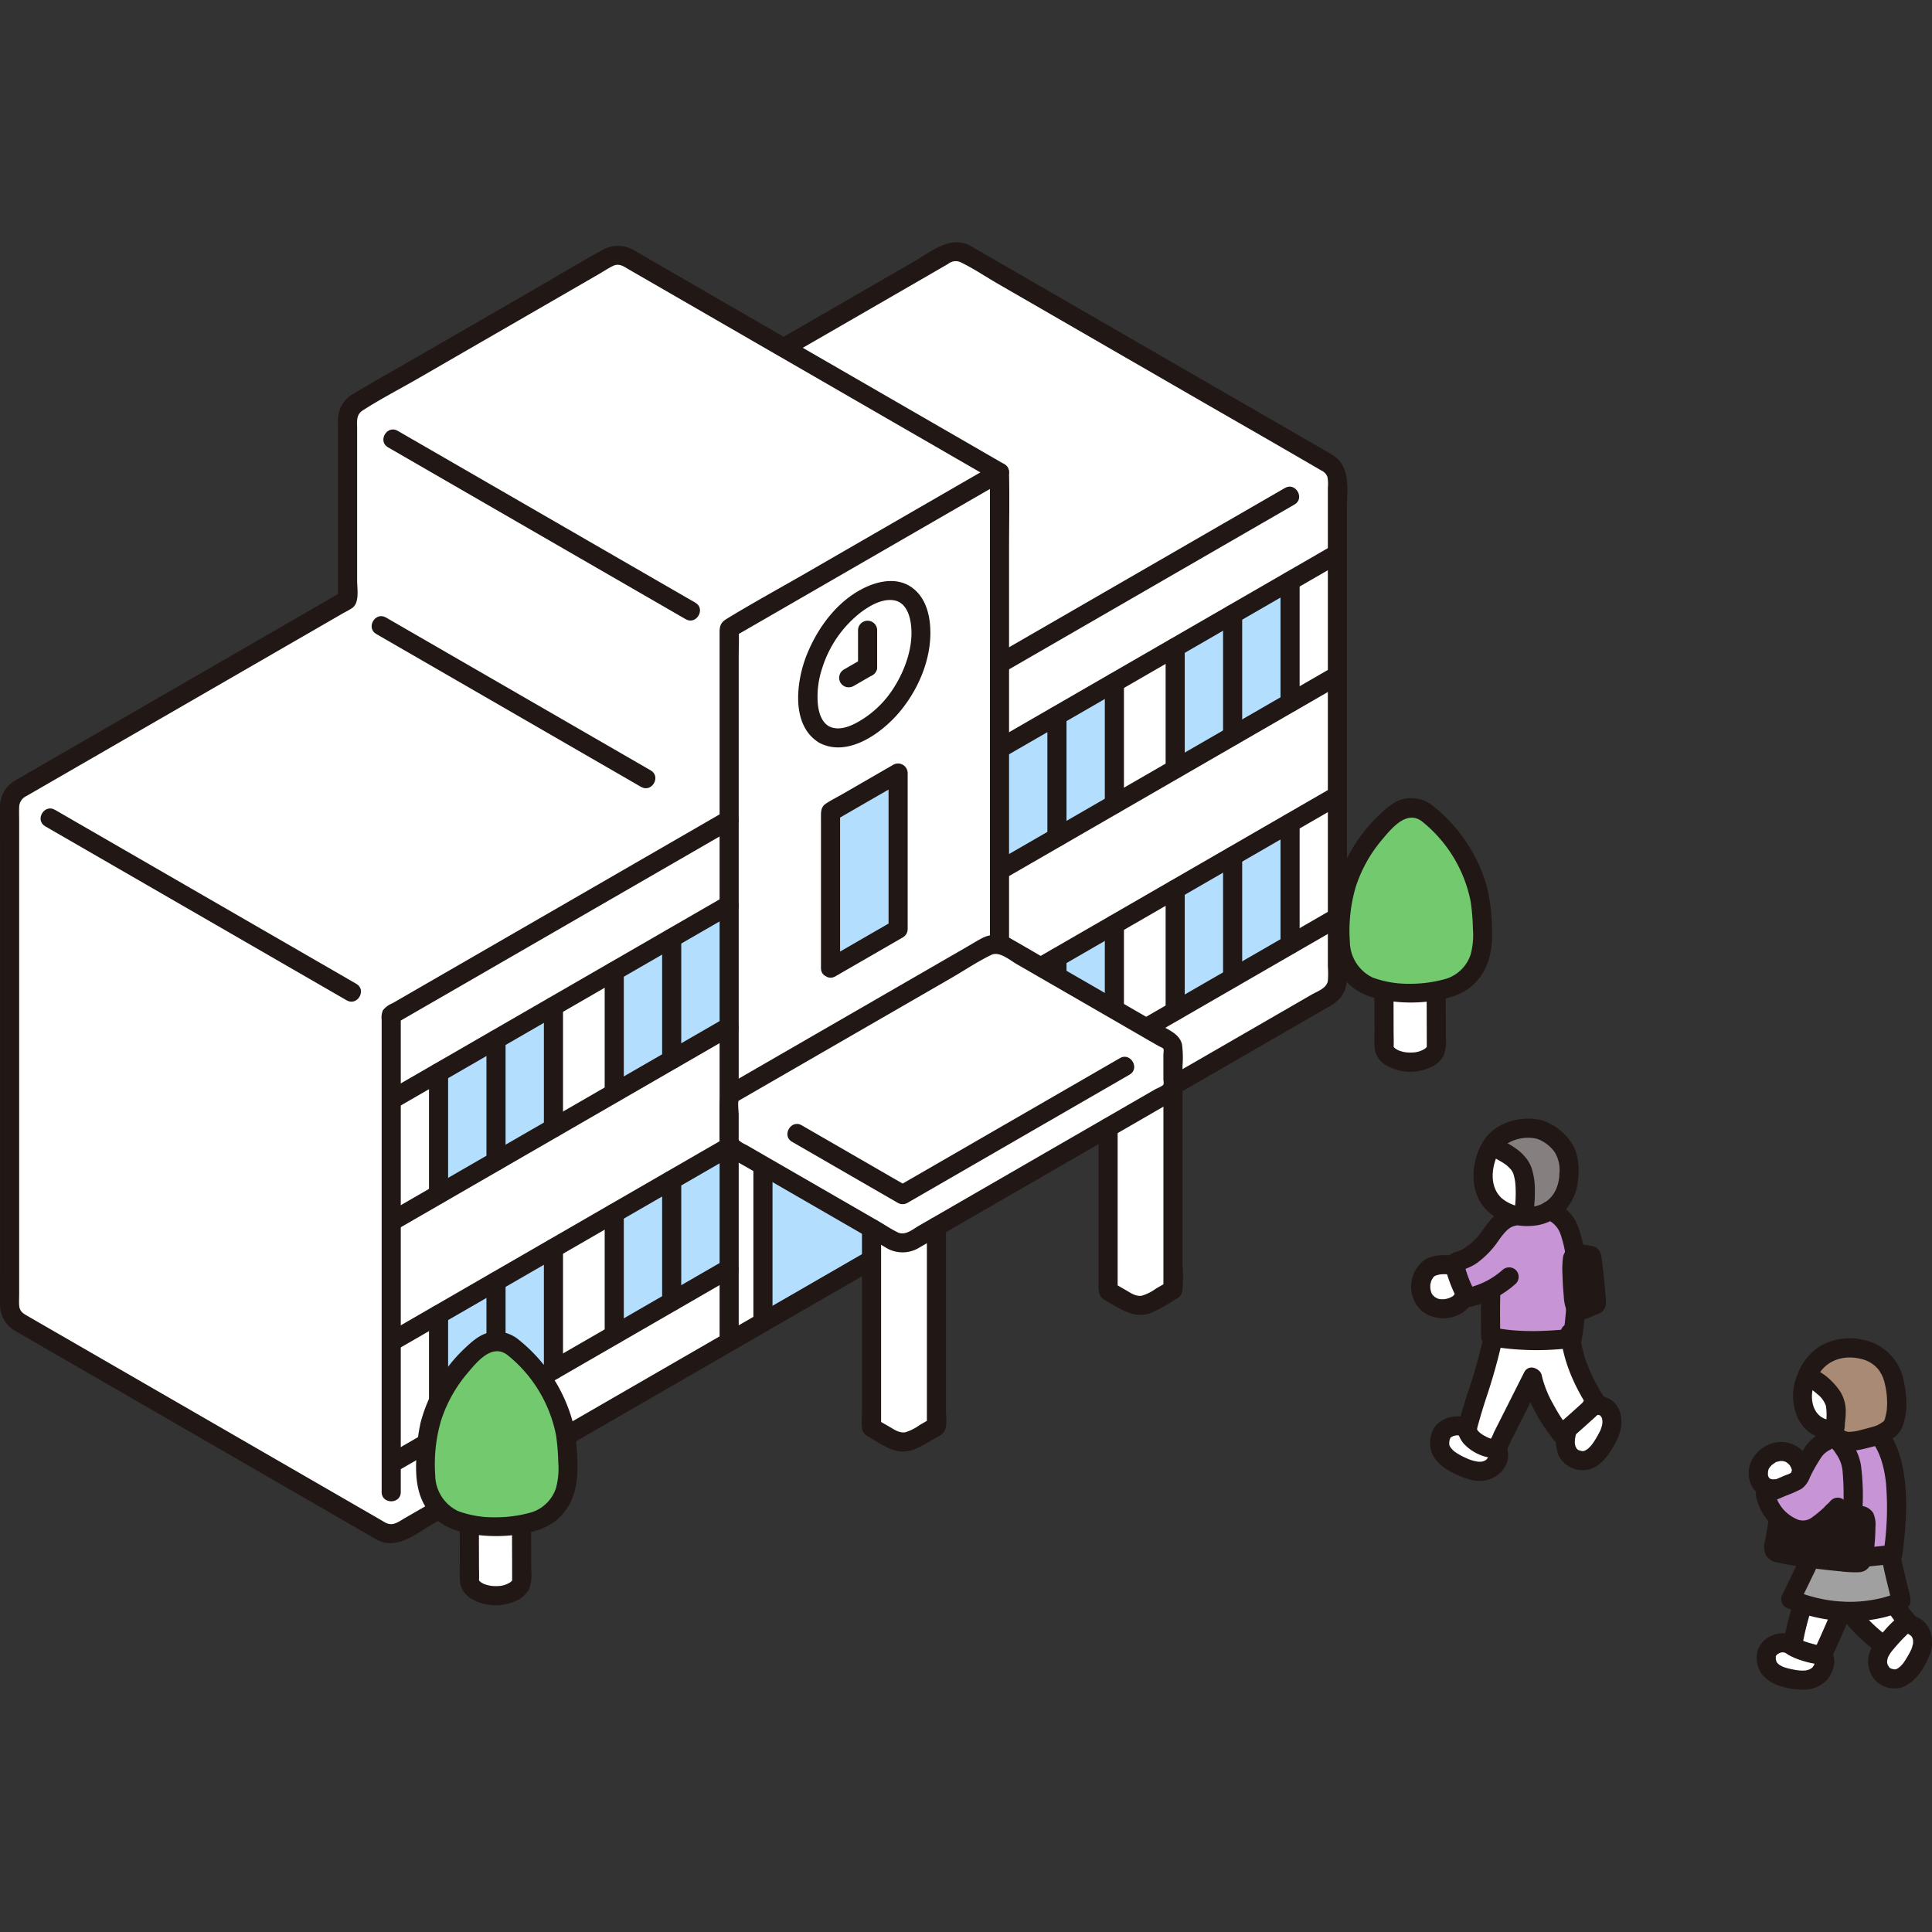 <!DOCTYPE svg PUBLIC "-//W3C//DTD SVG 1.1//EN" "http://www.w3.org/Graphics/SVG/1.1/DTD/svg11.dtd">
<!-- Uploaded to: SVG Repo, www.svgrepo.com, Transformed by: SVG Repo Mixer Tools -->
<svg width="800px" height="800px" viewBox="0 -50.7 404.273 404.273" xmlns="http://www.w3.org/2000/svg" fill="#000000">
<rect x="0" y="-50.7" width="404.273" height="404.273" fill="#333333" stroke="none"/>
<g id="SVGRepo_bgCarrier" stroke-width="0"/>
<g id="SVGRepo_tracerCarrier" stroke-linecap="round" stroke-linejoin="round"/>
<g id="SVGRepo_iconCarrier">
<defs>
<style>.a{fill:#ffffff;}.b{fill:#b4defe;}.c{fill:#211715;}.d{fill:#73ca6e;}.e{fill:#85807f;}.f{fill:#C794D6;}.g{fill:#a0a0a0;}.h{fill:#a98a75;}</style>
</defs>
<path class="a" d="M391.349,291.3a39.98,39.98,0,0,1-3.6-3.669s-.283-.493-.656-1.14a30.633,30.633,0,0,0,8.458-1.221c.09-.027.459-.161.874-.33l.484.709a21.1,21.1,0,0,0,2.267,2.979l-1.186.946a37.571,37.571,0,0,0-3.72,4.048l-.186-.151A14.076,14.076,0,0,1,391.349,291.3Z"/>
<path class="a" d="M375.127,293.8l-.032-.02.157-.882a60.7,60.7,0,0,1,2-7.822s.022-.058.054-.139a31.07,31.07,0,0,0,8.133,1.516l-.013.039c-.786,1.708-4.291,9.9-4.208,9.15A16.634,16.634,0,0,1,375.127,293.8Z"/>
<path class="a" d="M77.949,268.659,4.012,225.972a4,4,0,0,1-2-3.464V117.9a4,4,0,0,1,2-3.464L72.726,74.765V37.017a4,4,0,0,1,2-3.464L127.3,3.2a4,4,0,0,1,4,0s15.514,8.957,32.694,18.872C176.9,14.624,189.828,7.157,198,2.437a4,4,0,0,1,4,0l75.852,43.792a4.013,4.013,0,0,1,2,3.472c0,36.558,0,67.631,0,104.588a4.013,4.013,0,0,1-2,3.472l-193.99,112a4,4,0,0,1-4,0Z"/>
<path class="b" d="M91.769,199.228s0-10.156,0-21.4c0-1.349,0-2.714,0-4.08l24.045-13.882V185.35Z"/>
<path class="b" d="M128.531,178s0-10.155,0-21.4c0-1.349,0-2.714,0-4.079l24.046-13.883v25.482C146.683,167.526,137.777,172.667,128.531,178Z"/>
<path class="b" d="M91.769,249.851s0-10.156,0-21.4c0-1.35,0-2.715,0-4.08l24.045-13.882v25.482Z"/>
<path class="b" d="M173.789,151.876V119.217l14.143-8.165c0,3.125,0,31.821,0,32.66Z"/>
<path class="b" d="M128.531,228.626s0-10.156,0-21.4c0-1.349,0-2.714,0-4.08l24.046-13.882v25.482C146.683,218.149,137.777,223.29,128.531,228.626Z"/>
<path class="b" d="M209.145,131.463V105.981L233.19,92.1c0,1.365,0,2.731,0,4.081,0,11.245,0,21.4,0,21.4C223.941,122.92,215.035,128.063,209.145,131.463Z"/>
<path class="b" d="M245.907,110.239V84.756l24.045-13.882c0,1.365,0,2.731,0,4.081,0,11.245,0,21.4,0,21.4Z"/>
<path class="b" d="M209.145,182.086V156.6l24.045-13.883c0,1.366,0,2.732,0,4.081,0,11.246,0,21.4,0,21.4C223.941,173.543,215.035,178.686,209.145,182.086Z"/>
<path class="b" d="M245.907,160.862V135.379L269.952,121.5c0,1.365,0,2.731,0,4.081,0,11.245,0,21.4,0,21.4Z"/>
<path class="c" d="M154.576,230.089V86.605c0-1.785.1-3.6,0-5.388-.008-.135,0-.273,0-.408l-.99,1.727,46.246-26.7,10.322-5.959-3.009-1.727v149.28c0,2.574,4,2.578,4,0v-133c0-5.285.112-10.585,0-15.869,0-.138,0-.276,0-.414a2.019,2.019,0,0,0-3.01-1.727l-24.58,14.191-14.536,8.392c-5.667,3.273-11.44,6.412-17.021,9.828-1.533.938-1.422,1.971-1.422,3.444V230.089c0,2.573,4,2.578,4,0Z"/>
<path class="b" d="M159.647,226.009V184.185l42.427-24.5v41.824Z"/>
<path class="c" d="M151.567,119.139l-32.385,18.7L88.2,155.723l-4.1,2.369-1.948,1.124a5.04,5.04,0,0,0-2.016,1.467,3.988,3.988,0,0,0-.273,2.038v98.794c0,2.574,4,2.578,4,0V161.693l-.991,1.727,65.94-38.071,4.775-2.756c2.228-1.287.216-4.745-2.019-3.454Z"/>
<path class="c" d="M151.563,136.916l-25.448,14.693L92.732,170.882l-11.689,6.749c-2.228,1.286-.216,4.744,2.019,3.454l25.448-14.693,33.383-19.273,11.689-6.749c2.229-1.287.217-4.745-2.019-3.454Z"/>
<path class="c" d="M93.769,199.228V173.75c0-2.573-4-2.578-4,0v25.478c0,2.574,4,2.578,4,0Z"/>
<path class="c" d="M210.154,46.422l-8.848-5.109L180.4,29.245l-24.083-13.9L137.548,4.5l-4.6-2.655a6.607,6.607,0,0,0-6.837-.272c-4.793,2.658-9.5,5.485-14.245,8.225L88.027,23.563c-4.715,2.723-9.481,5.372-14.152,8.171a6.268,6.268,0,0,0-3.149,5.283c-.021.539,0,1.083,0,1.622V74.765l.991-1.727L56.1,82.053l-30.65,17.7L4.06,112.1a16.685,16.685,0,0,0-1.585.977,6.276,6.276,0,0,0-2.463,5.209c-.019,2.049,0,4.1,0,6.149v92.1c0,1.912-.027,3.826,0,5.738a6.29,6.29,0,0,0,3,5.427c.405.255.831.48,1.245.719l20.657,11.927,31.035,17.918L77.317,270.6c.494.285.983.589,1.486.858,4.257,2.278,8.242-1.226,11.83-3.3l31.932-18.436L186.188,213,249.571,176.4l16.086-9.287,7.922-4.574,3.842-2.218a10.013,10.013,0,0,0,3.149-2.346c1.683-2.163,1.282-4.971,1.282-7.545V123.863q0-34.087,0-68.176c0-4,.89-8.751-3.04-11.212-.5-.31-1.017-.587-1.524-.879l-8.231-4.753L240.333,22.261,211.988,5.9l-7.795-4.5c-.393-.227-.78-.47-1.181-.682-4.2-2.221-8.215,1.264-11.751,3.305q-14.139,8.166-28.282,16.328c-2.229,1.286-.217,4.744,2.019,3.454q10.57-6.1,21.139-12.2l8.591-4.96L198.4,4.519a2.462,2.462,0,0,1,2.608-.344c2.675,1.278,5.216,3.011,7.781,4.492L248.1,31.361c9.474,5.47,18.974,10.9,28.425,16.411a2.366,2.366,0,0,1,1.238,1.326,7.8,7.8,0,0,1,.093,2.246v9.173q0,12,0,23.995V151.53a20.228,20.228,0,0,1,0,3c-.246,1.588-2.2,2.2-3.407,2.9l-5.763,3.327-10.563,6.1L214.66,191.937l-86.671,50.04L84.773,266.928c-1.358.784-2.533,1.8-4.07,1.011-.37-.189-.724-.417-1.083-.625l-4.66-2.69L37.074,242.75,5.956,224.784c-.983-.568-1.854-.989-1.944-2.324-.054-.808,0-1.639,0-2.448V121.3c0-1.046-.044-2.1,0-3.148a2.6,2.6,0,0,1,1.533-2.287l11.174-6.451L57.4,85.925l14.138-8.163c.72-.416,1.524-.783,2.2-1.27,1.536-1.107.991-4.032.991-5.689V38.955c0-1.45-.247-2.853,1.153-3.758,3.778-2.444,7.845-4.53,11.74-6.779l20.833-12.027L125.375,6.62c.963-.556,1.918-1.21,2.923-1.688,1.3-.619,2.266.158,3.341.778l31.586,18.236L201.544,46.07l6.591,3.806c2.234,1.289,4.25-2.166,2.019-3.454Z"/>
<path class="c" d="M81.189,42.9,102.332,55.11l33.443,19.308,7.713,4.453c2.233,1.29,4.25-2.166,2.019-3.454L124.364,63.21,90.921,43.9l-7.713-4.453c-2.234-1.289-4.25,2.166-2.019,3.454Z"/>
<path class="c" d="M78.727,81.962,97.412,92.75l29.9,17.265,6.838,3.948c2.234,1.29,4.25-2.166,2.019-3.454L117.489,99.721l-29.9-17.265-6.838-3.948c-2.233-1.29-4.25,2.165-2.019,3.454Z"/>
<path class="c" d="M74.565,155.17,53.226,142.85,19.243,123.23l-7.763-4.482c-2.234-1.29-4.25,2.166-2.019,3.454L30.8,134.521l33.984,19.621,7.763,4.482c2.234,1.289,4.25-2.166,2.019-3.454Z"/>
<path class="c" d="M268.863,51.418,219.18,80.1l-11.045,6.376c-2.228,1.287-.216,4.745,2.019,3.454l47.8-27.6,12.93-7.465c2.229-1.287.217-4.745-2.018-3.454Z"/>
<path class="c" d="M105.789,192.288V166.81c0-2.574-4-2.578-4,0v25.478c0,2.574,4,2.578,4,0Z"/>
<path class="c" d="M151.563,162.4,124.2,178.2,92.963,196.232l-12.11,6.992c-2.229,1.287-.217,4.744,2.018,3.454l25.108-14.5,31.867-18.4,13.736-7.931c2.229-1.287.217-4.745-2.019-3.454Z"/>
<path class="c" d="M117.81,185.348V159.87c0-2.574-4-2.578-4,0v25.478c0,2.573,4,2.578,4,0Z"/>
<path class="c" d="M82.875,231.816l57.326-33.1,13.385-7.728c2.228-1.287.216-4.745-2.019-3.454l-56.72,32.747-13.991,8.078c-2.229,1.286-.217,4.744,2.019,3.454Z"/>
<path class="c" d="M130.531,178V152.526c0-2.574-4-2.578-4,0V178c0,2.574,4,2.578,4,0Z"/>
<path class="c" d="M173.4,101.242c-1.671-1.023-2.171-3.22-2.3-5.051a18.77,18.77,0,0,1,.928-7.019A23.782,23.782,0,0,1,180.1,77.459c1.887-1.414,4.467-2.938,6.927-2.548,2.084.33,3.052,2.25,3.438,4.136.989,4.832-.94,10.325-3.543,14.337a21.156,21.156,0,0,1-5.8,6c-2.063,1.395-5.22,3.2-7.718,1.86-2.267-1.22-4.289,2.232-2.019,3.454,6.083,3.275,13.394-2.16,17.122-6.748,4.056-4.99,6.764-11.78,6.066-18.3-.319-2.975-1.45-5.92-4.051-7.612-2.806-1.827-6.331-1.242-9.207.057-5.873,2.653-10.124,8.323-12.475,14.168-2.219,5.517-3.449,14.761,2.545,18.432C173.581,106.044,175.593,102.586,173.4,101.242Z"/>
<path class="c" d="M93.769,249.854V224.376c0-2.573-4-2.578-4,0v25.478c0,2.574,4,2.578,4,0Z"/>
<path class="c" d="M142.552,171.063V145.585c0-2.573-4-2.578-4,0v25.478c0,2.574,4,2.578,4,0Z"/>
<path class="c" d="M183.545,88.848V81.189a2,2,0,0,0-4,0v7.659a2,2,0,0,0,4,0Z"/>
<path class="c" d="M178.605,92.856l3.949-2.281a2,2,0,0,0,.718-2.736,2.017,2.017,0,0,0-1.195-.919,2.1,2.1,0,0,0-1.541.2l-3.95,2.281a2,2,0,0,0-.718,2.736,2.021,2.021,0,0,0,1.2.919,2.1,2.1,0,0,0,1.541-.2Z"/>
<path class="c" d="M105.789,242.911V217.433c0-2.574-4-2.578-4,0v25.478c0,2.573,4,2.578,4,0Z"/>
<path class="c" d="M151.563,213.022,96.445,244.844l-15.592,9c-2.229,1.286-.217,4.744,2.018,3.453l58.087-33.536,12.624-7.288c2.229-1.287.217-4.745-2.019-3.454Z"/>
<path class="c" d="M117.81,235.97V210.493c0-2.574-4-2.578-4,0V235.97c0,2.574,4,2.578,4,0Z"/>
<path class="c" d="M175.789,151.876V119.217l-.99,1.727,14.142-8.165-3.009-1.727q0,14.32,0,28.641,0,2.01,0,4.019l.99-1.727-14.141,8.164c-2.229,1.286-.217,4.744,2.019,3.453q7.071-4.08,14.141-8.163a2.013,2.013,0,0,0,.991-1.727q0-13.733,0-27.466,0-2.6,0-5.194a2.019,2.019,0,0,0-3.01-1.727l-10.7,6.178c-1.137.656-2.358,1.248-3.441,1.987-1.053.717-.991,1.757-.991,2.878v31.508C171.789,154.449,175.789,154.454,175.789,151.876Z"/>
<path class="c" d="M130.531,228.626V203.148c0-2.573-4-2.578-4,0v25.478c0,2.574,4,2.578,4,0Z"/>
<path class="c" d="M142.552,221.686V196.208c0-2.574-4-2.578-4,0v25.478c0,2.574,4,2.578,4,0Z"/>
<path class="c" d="M161.647,226.006V184.185c0-2.574-4-2.578-4,0v41.821c0,2.574,4,2.578,4,0Z"/>
<path class="c" d="M210.154,107.708,235.6,93.016l33.383-19.274,11.689-6.748c2.229-1.287.217-4.745-2.019-3.454L253.207,78.232,219.824,97.506l-11.689,6.748c-2.228,1.287-.216,4.745,2.019,3.454Z"/>
<path class="c" d="M223.166,124.521V99.043c0-2.574-4-2.578-4,0v25.478c0,2.573,4,2.578,4,0Z"/>
<path class="c" d="M210.154,133.191l27.366-15.8,31.234-18.033,12.111-6.992c2.228-1.287.217-4.744-2.019-3.454l-25.108,14.5-31.866,18.4-13.737,7.931c-2.228,1.287-.216,4.745,2.019,3.454Z"/>
<path class="c" d="M235.186,117.58V92.1c0-2.574-4-2.578-4,0V117.58c0,2.574,4,2.579,4,0Z"/>
<path class="c" d="M204.074,201.511V159.69c0-2.573-4-2.578-4,0v41.821c0,2.574,4,2.578,4,0Z"/>
<path class="c" d="M247.907,110.236V84.759c0-2.574-4-2.578-4,0v25.477c0,2.574,4,2.578,4,0Z"/>
<path class="c" d="M210.154,158.331l56.72-32.747,13.991-8.078c2.228-1.287.217-4.745-2.019-3.454l-57.326,33.1-13.385,7.728c-2.228,1.287-.216,4.745,2.019,3.454Z"/>
<path class="c" d="M259.928,103.3V77.818c0-2.573-4-2.578-4,0V103.3c0,2.574,4,2.578,4,0Z"/>
<path class="c" d="M223.166,175.143V149.666c0-2.574-4-2.578-4,0v25.477c0,2.574,4,2.579,4,0Z"/>
<path class="c" d="M271.949,96.356V70.878c0-2.574-4-2.578-4,0V96.356c0,2.574,4,2.578,4,0Z"/>
<path class="c" d="M210.154,183.814l55.118-31.823,15.593-9c2.228-1.287.217-4.745-2.019-3.454l-58.087,33.537-12.624,7.288c-2.228,1.287-.216,4.744,2.019,3.454Z"/>
<path class="c" d="M235.186,168.2V142.726c0-2.574-4-2.578-4,0V168.2c0,2.574,4,2.578,4,0Z"/>
<path class="c" d="M247.907,160.859V135.381c0-2.573-4-2.578-4,0v25.478c0,2.574,4,2.578,4,0Z"/>
<path class="c" d="M259.928,153.919V128.441c0-2.574-4-2.578-4,0v25.478c0,2.574,4,2.578,4,0Z"/>
<path class="c" d="M271.949,146.979V121.5c0-2.574-4-2.578-4,0v25.478c0,2.573,4,2.578,4,0Z"/>
<path class="a" d="M153.576,177.892l52.837-30.5a3.99,3.99,0,0,1,3.993,0l34.046,19.657a1.991,1.991,0,0,1,1,1.729v7.488a2,2,0,0,1-1,1.732l-53.576,30.933a3.983,3.983,0,0,1-3.991,0l-33.309-19.23a1.992,1.992,0,0,1-1-1.73v-8.334A2,2,0,0,1,153.576,177.892Z"/>
<path class="a" d="M182.369,206.314V248l4.088,2.363a5,5,0,0,0,5,0l4.487-2.593V205.99"/>
<path class="a" d="M231.867,185.253v34.17l4.088,2.364a5,5,0,0,0,5,0l4.488-2.594V177.412"/>
<path class="c" d="M180.369,206.314v38.9a18.131,18.131,0,0,0,.036,3.057c.206,1.168,1.161,1.581,2.078,2.111,1.911,1.1,3.809,2.484,6.078,2.638,2.464.168,4.443-1.232,6.468-2.4.629-.364,1.293-.7,1.9-1.1,1.539-1.02,1.022-3.484,1.022-5.087V205.99c0-2.574-4-2.578-4,0v41.781l.991-1.727-2.558,1.478a9.657,9.657,0,0,1-2.962,1.486c-1.25.193-2.252-.544-3.272-1.133l-2.769-1.6.99,1.727V206.314c0-2.574-4-2.578-4,0Z"/>
<path class="c" d="M229.867,185.253v32.472c0,1.514-.1,2.756,1.313,3.612.805.488,1.632.943,2.447,1.414,2.218,1.282,4.533,2.261,7.126,1.314a31.622,31.622,0,0,0,4.75-2.594c.87-.5,1.713-.9,1.908-2.012a32.078,32.078,0,0,0,.036-5.316V177.412c0-2.574-4-2.578-4,0v41.781l.99-1.727-2.558,1.479a9.654,9.654,0,0,1-2.962,1.485c-1.249.194-2.251-.543-3.271-1.133l-2.77-1.6.991,1.727v-34.17c0-2.574-4-2.578-4,0Z"/>
<path class="c" d="M154.586,179.619l26.31-15.19L198.963,154c2.793-1.612,5.554-3.475,8.458-4.883,1.7-.824,3.844,1.074,5.281,1.9l6.076,3.507,13.452,7.767,10.112,5.838c.272.158.972.417,1.1.638s0,.961,0,1.218v5.146c0,.236.128.915,0,1.124-.216.354-1.341.774-1.739,1l-2.589,1.494-9.789,5.652-18.046,10.419-13.928,8.042-5.028,2.9c-1.314.759-2.883,2.16-4.439,1.421-1.384-.657-2.7-1.558-4.027-2.325l-5.447-3.144-12.16-7.021-10.027-5.789a7.747,7.747,0,0,1-1.44-.831c-.27-.262-.212-.188-.212-.673v-4.944c0-.322-.244-2.667.01-2.845,2.091-1.467.095-4.937-2.019-3.454-1.847,1.3-1.991,2.976-1.991,5v5.446c0,1.975.218,3.695,2.087,4.863,1.181.738,2.42,1.4,3.626,2.093l24.243,14,4.618,2.666a6.67,6.67,0,0,0,7.261.113l10.488-6.055,36.089-20.836,5.171-2.986c1.607-.928,3.063-1.841,3.257-3.856.134-1.39.031-2.826.031-4.221a21.7,21.7,0,0,0-.1-4.5c-.451-2.059-2.435-2.892-4.081-3.842l-25.55-14.751c-1.959-1.131-3.909-2.283-5.88-3.4a6.373,6.373,0,0,0-6.488-.2c-1.065.574-2.1,1.213-3.147,1.817L185.93,156.9l-32.715,18.888-.648.374C150.338,177.452,152.35,180.91,154.586,179.619Z"/>
<path class="c" d="M234.343,170.716,191.658,195.36l-3.789,2.187h2.019l-19.374-11.185-2.76-1.594c-2.233-1.289-4.25,2.166-2.019,3.454l19.374,11.185,2.76,1.594a2.022,2.022,0,0,0,2.019,0l33.342-19.25,13.132-7.582c2.228-1.286.216-4.744-2.019-3.453Z"/>
<path class="a" d="M109.112,268.268a35.968,35.968,0,0,1-5.167.534,33.38,33.38,0,0,1-5.719-.6h-.013c0,3.783.024,8.774.024,11.8,0,1.743,2.471,3.2,5.489,3.2s5.441-1.46,5.441-3.2c0-3-.025-7.954-.025-11.728Z"/>
<path class="c" d="M107.142,268.268q0,3.818.017,7.635,0,1.668.007,3.338c0,.249-.014.506,0,.755.009.157-.091.287.019-.091-.052.18-.079.086,0,.045.15-.072.017-.03-.068.106-.116.186.064-.059.079-.077-.072.088-.158.161-.23.248-.307.372.144-.074-.082.088a4.911,4.911,0,0,1-2.653.87,8.906,8.906,0,0,1-.895,0,6.21,6.21,0,0,1-.7-.064,7.49,7.49,0,0,1-.8-.186c-.143-.041-.284-.089-.425-.137-.282-.1-.062-.014-.209-.088-.207-.106-.405-.224-.6-.346-.069-.041-.277-.242-.037-.023-.086-.078-.166-.164-.251-.241-.032-.029-.187-.245-.054-.054.144.208-.039-.075-.062-.131-.089-.223.051.13.051.129.018-.5-.051.457-.022-.053.059-1.048,0-2.117,0-3.166q-.012-4.315-.019-8.631c0-2.573-4-2.578-4,0,0,2.916.012,5.832.019,8.748a19.59,19.59,0,0,0,.1,3.876,5.022,5.022,0,0,0,2.424,3.1,10.169,10.169,0,0,0,8.96.474,5.788,5.788,0,0,0,2.973-2.53,8.281,8.281,0,0,0,.475-3.883c-.007-3.24-.022-6.48-.022-9.72,0-2.574-4-2.578-4,0Z"/>
<path class="d" d="M107.075,231.017a5.124,5.124,0,0,0-6.266,0,31.044,31.044,0,0,0-9.721,13,25.045,25.045,0,0,0-1.431,4.786,40.311,40.311,0,0,0-.489,4.733c-.177,2.793-.339,5.688.669,8.3a10.089,10.089,0,0,0,4.776,5.271c2.158,1.105,6.915,1.691,9.332,1.691,1.823,0,7.174-.586,9.331-1.691a10.085,10.085,0,0,0,4.776-5.271c1.008-2.61.846-5.5.669-8.3a39.888,39.888,0,0,0-.489-4.733,25.045,25.045,0,0,0-1.431-4.786A31.013,31.013,0,0,0,107.075,231.017Z"/>
<path class="c" d="M108.085,229.29a7.2,7.2,0,0,0-5.771-1.151c-2,.462-3.594,1.913-5.051,3.28A32.744,32.744,0,0,0,90.253,241a31.328,31.328,0,0,0-2.233,5.948,38.112,38.112,0,0,0-.879,7.039c-.261,4.339.024,8.591,2.938,12.05,2.382,2.827,5.745,3.868,9.276,4.372a31.508,31.508,0,0,0,9.163-.032c3.425-.492,6.63-1.4,9.041-4.052,3.022-3.326,3.458-7.585,3.216-11.9a38.112,38.112,0,0,0-1.021-7.922,33.236,33.236,0,0,0-11.264-16.9,2.066,2.066,0,0,0-2.829,0,2.013,2.013,0,0,0,0,2.828,28.542,28.542,0,0,1,10.683,17.144,44.987,44.987,0,0,1,.476,5.741,15.623,15.623,0,0,1-.481,5.368,7.908,7.908,0,0,1-5.783,5.247,27,27,0,0,1-6.993.866,21.412,21.412,0,0,1-7.716-1.305,8.425,8.425,0,0,1-4.777-7.512A32.529,32.529,0,0,1,92.248,246.7a28.969,28.969,0,0,1,5.5-9.983c1.964-2.315,5.062-6.286,8.317-3.969a2.016,2.016,0,0,0,2.736-.717A2.044,2.044,0,0,0,108.085,229.29Z"/>
<path class="a" d="M300.5,156.622a35.993,35.993,0,0,1-5.168.534,33.28,33.28,0,0,1-5.719-.6H289.6c0,3.782.024,8.774.024,11.8,0,1.743,2.471,3.2,5.489,3.2s5.441-1.46,5.441-3.2c0-3-.025-7.954-.025-11.728Z"/>
<path class="c" d="M298.532,156.622q0,3.817.017,7.635,0,1.669.008,3.338c0,.249-.015.506,0,.755.009.157-.091.287.019-.09-.052.18-.079.085,0,.045.15-.073.017-.03-.068.1-.116.186.064-.058.079-.077-.071.088-.158.161-.23.248-.306.372.144-.074-.082.089a4.917,4.917,0,0,1-2.652.869,8.928,8.928,0,0,1-.9.005,6.234,6.234,0,0,1-.7-.064,7.179,7.179,0,0,1-.8-.185c-.144-.042-.285-.09-.426-.138-.282-.1-.062-.014-.208-.088-.208-.106-.406-.224-.6-.345-.068-.042-.276-.243-.037-.023-.085-.079-.165-.164-.251-.242-.032-.029-.186-.245-.054-.054.144.208-.039-.075-.061-.13-.09-.224.051.129.051.128.017-.5-.052.457-.023-.053.059-1.048,0-2.117,0-3.166q-.011-4.316-.019-8.63c0-2.574-4-2.578-4,0q0,4.372.019,8.747a19.6,19.6,0,0,0,.1,3.877,5.034,5.034,0,0,0,2.424,3.1,10.172,10.172,0,0,0,8.96.473,5.794,5.794,0,0,0,2.974-2.53,8.292,8.292,0,0,0,.474-3.883c-.007-3.24-.021-6.48-.022-9.72,0-2.574-4-2.578-4,0Z"/>
<path class="d" d="M298.466,119.371a5.124,5.124,0,0,0-6.266,0,31.035,31.035,0,0,0-9.722,13,25.117,25.117,0,0,0-1.431,4.786,40.113,40.113,0,0,0-.488,4.734c-.177,2.792-.339,5.687.668,8.3A10.089,10.089,0,0,0,286,155.465c2.158,1.1,6.915,1.691,9.332,1.691,1.823,0,7.174-.586,9.332-1.691a10.083,10.083,0,0,0,4.775-5.271c1.008-2.61.846-5.5.669-8.3a39.9,39.9,0,0,0-.489-4.734,25.042,25.042,0,0,0-1.43-4.786A31.036,31.036,0,0,0,298.466,119.371Z"/>
<path class="c" d="M299.475,117.645a7.2,7.2,0,0,0-5.771-1.152c-2,.462-3.594,1.913-5.051,3.28a32.785,32.785,0,0,0-7.01,9.579,31.319,31.319,0,0,0-2.233,5.947,38.208,38.208,0,0,0-.879,7.039c-.26,4.339.024,8.591,2.938,12.05,2.382,2.828,5.745,3.868,9.276,4.372a31.473,31.473,0,0,0,9.163-.032c3.426-.492,6.63-1.4,9.041-4.052,3.023-3.326,3.459-7.584,3.216-11.895a38.12,38.12,0,0,0-1.021-7.922,33.227,33.227,0,0,0-11.264-16.9,2.067,2.067,0,0,0-2.829,0,2.014,2.014,0,0,0,0,2.829,28.537,28.537,0,0,1,10.683,17.143,44.806,44.806,0,0,1,.476,5.741,15.6,15.6,0,0,1-.481,5.369,7.909,7.909,0,0,1-5.783,5.247,27.042,27.042,0,0,1-6.992.865,21.434,21.434,0,0,1-7.717-1.3,8.428,8.428,0,0,1-4.777-7.513,32.53,32.53,0,0,1,1.179-11.284,28.96,28.96,0,0,1,5.5-9.983c1.964-2.315,5.062-6.286,8.317-3.969a2.017,2.017,0,0,0,2.737-.717A2.042,2.042,0,0,0,299.475,117.645Z"/>
<path class="a" d="M331.338,254.935a3.915,3.915,0,0,1-2.733-1c-1.588-1.714-1.086-4.011-.577-5.654q2.739-2.392,5.409-4.863a3.108,3.108,0,0,1,3.075.932,4.243,4.243,0,0,1,.706,3.425,10.487,10.487,0,0,1-1.4,3.305,9.227,9.227,0,0,1-2.763,3.253,4.391,4.391,0,0,1-1.076.5A2.517,2.517,0,0,1,331.338,254.935Z"/>
<path class="a" d="M301.285,251.861a4.13,4.13,0,0,1,.762-3.085,4.483,4.483,0,0,1,5.009-.652,1.761,1.761,0,0,0-.022.435,2.3,2.3,0,0,0,.418,1.039,7.522,7.522,0,0,0,4.678,2.767,1.267,1.267,0,0,0,.946-.1l.026-.019c.962,1.408.435,2.818-.654,3.875a4.3,4.3,0,0,1-3.4,1.026,10.568,10.568,0,0,1-3.474-1.122,9.387,9.387,0,0,1-3.535-2.5,4.413,4.413,0,0,1-.6-1.047A2.573,2.573,0,0,1,301.285,251.861Z"/>
<path class="a" d="M320.656,237.479l-7.171,14.232a1.4,1.4,0,0,1-.409.555,1.267,1.267,0,0,1-.946.1,7.522,7.522,0,0,1-4.678-2.767,2.3,2.3,0,0,1-.418-1.039,2.721,2.721,0,0,1,.127-.911c1.91-7.143,3.918-11.575,5.294-18.542,5.217,1.015,11.054.783,16.238.262a31.337,31.337,0,0,0,5.375,13.47q-3.611,3.364-7.352,6.586c-1.937-2.37-5.25-7.914-6.024-11.717"/>
<path class="a" d="M297.684,216.5a3.573,3.573,0,0,1,2.039-2.165,7.668,7.668,0,0,1,4.594-.131c.493,1.431,1.448,4.1,2.224,5.728-.266,2.039-2.417,3.078-4.3,3.218a4.48,4.48,0,0,1-4.162-1.852,5.264,5.264,0,0,1-.674-3.866A6.014,6.014,0,0,1,297.684,216.5Z"/>
<path class="a" d="M322.158,185.674a9.76,9.76,0,0,0-5.518.213,8.418,8.418,0,0,0-3.8,2.231,8.55,8.55,0,0,0-1.517,2.535,11.155,11.155,0,0,0-.436,7.9,8.114,8.114,0,0,0,5.87,4.956,10.151,10.151,0,0,0,6.631-.433,8.07,8.07,0,0,0,4.159-4.254,12.557,12.557,0,0,0,.65-6.167,6.639,6.639,0,0,0-2.116-4.429,9.748,9.748,0,0,0-3.131-2.277A7.06,7.06,0,0,0,322.158,185.674Z"/>
<path class="e" d="M322.158,185.674a9.76,9.76,0,0,0-5.518.213,8.418,8.418,0,0,0-3.8,2.231,6.786,6.786,0,0,0-.734.978c1.715.818,4.993,2.187,6.237,4.648,1.068,2.111.986,6.821.411,10.071a8.829,8.829,0,0,0,4.634-.735,8.07,8.07,0,0,0,4.159-4.254,12.557,12.557,0,0,0,.65-6.167,6.639,6.639,0,0,0-2.116-4.429,9.748,9.748,0,0,0-3.131-2.277A7.048,7.048,0,0,0,322.158,185.674Z"/>
<path class="f" d="M328.8,208.08c-.8-2.689-1.477-4-3.923-5.19l-8.331.965a6.8,6.8,0,0,0-3.306,2.18c-.713.8-1.965,2.72-2.893,3.743a10.5,10.5,0,0,1-5.481,3.514.8.8,0,0,0-.521,1.027,45.487,45.487,0,0,0,2.681,6.524,16.082,16.082,0,0,0,4.938-1.675c-.025.791-.038,1.253-.038,1.253-.047,1.6-.016,6.975,0,8.578a34.844,34.844,0,0,0,3.567.558,66.247,66.247,0,0,0,13.535-.223c.78-5.985,1.583-14.921-.074-20.724C328.905,208.428,328.853,208.251,328.8,208.08Z"/>
<path class="c" d="M310.494,228.765a110.7,110.7,0,0,1-3.246,11.606c-.625,1.948-1.233,3.9-1.778,5.874a6.158,6.158,0,0,0-.365,2.845,5.348,5.348,0,0,0,1.525,2.644,9.755,9.755,0,0,0,4.666,2.5,3.428,3.428,0,0,0,3.194-.552,8.524,8.524,0,0,0,1.541-2.586l6.352-12.606c1.155-2.293-2.294-4.32-3.454-2.018l-3.688,7.319-1.742,3.456-.922,1.83a7.757,7.757,0,0,1-.915,1.777l.882-.514c-.464.19-1.43-.335-1.876-.578a5.359,5.359,0,0,1-1.092-.744c-.131-.121-.248-.252-.366-.384-.045-.051-.268-.558-.209-.261.052.262.127-.329.148-.411.076-.289.157-.577.237-.865q.232-.829.476-1.657c.323-1.094.663-2.183,1.009-3.27a120.329,120.329,0,0,0,3.48-12.339c.514-2.513-3.341-3.588-3.857-1.064Z"/>
<path class="c" d="M326.552,228.212c.383,5.6,2.8,10.974,5.789,15.635l.313-2.424q-3.615,3.363-7.352,6.587h2.829A35.848,35.848,0,0,1,325,243.094a22.6,22.6,0,0,1-2.375-5.918c-.543-2.515-4.4-1.451-3.857,1.063.978,4.529,3.653,9.022,6.539,12.6a2.034,2.034,0,0,0,2.829,0q3.737-3.225,7.351-6.587a2.021,2.021,0,0,0,.313-2.424,35,35,0,0,1-4.042-8.075,27.368,27.368,0,0,1-1.2-5.541,2.047,2.047,0,0,0-2-2,2.017,2.017,0,0,0-2,2Z"/>
<path class="c" d="M333.711,222.386c-.737.22-2.532,1.25-3.3,1.06-1.044-.259-1.11-2.159-1.194-2.99a51.673,51.673,0,0,1-.239-6.711c.026-.884-.109-1.579.794-1.9a6.955,6.955,0,0,1,2.886.108.422.422,0,0,1,.449.446q.661,4.711.946,9.467a.4.4,0,0,1-.343.521Z"/>
<path class="c" d="M333.18,220.457c-.377.121-.742.29-1.1.447-.153.066-.3.132-.456.2-.477.214.235-.081-.151.066-.314.12-.628.218-.949.315-.365.111.44,0,.077-.016a1.133,1.133,0,0,1,.621.174l-.092-.054c.145.092.6.643.293.213-.206-.292.1.387.016.019-.032-.149-.08-.294-.111-.443-.042-.207.021-.569-.02-.047a14.277,14.277,0,0,0-.2-2.1c-.151-1.954-.157-3.9-.125-5.861a2.209,2.209,0,0,0,.015-.481c-.05.3-.058.38-.022.229s.008-.08-.1.209a1.055,1.055,0,0,1-.374.374q-.369.129-.064.031c.393-.089-.385-.038.085-.009.169.011.34,0,.51.011.093.006.827.108.328.027l.478.076q.143.024.285.045.321.069-.137-.063l-.717-.718c-.213-.4-.046.17-.032.279-.033-.245.025.186.034.255q.079.618.153,1.236.141,1.182.258,2.366t.211,2.37q.045.564.084,1.13.024.339.045.678l.015.226q0,.664.214-.405l.717-.718.208-.059a2,2,0,0,0,1.063,3.858,2.479,2.479,0,0,0,1.813-2.383c0-.734-.093-1.483-.15-2.214q-.166-2.146-.412-4.286-.122-1.069-.264-2.136c-.146-1.109-.166-2.264-1.221-2.933a3.785,3.785,0,0,0-1.581-.461,9.619,9.619,0,0,0-2.065-.172,3.3,3.3,0,0,0-3.278,2.5,19.736,19.736,0,0,0-.12,3.979c.026,1.435.122,2.864.258,4.292a9.532,9.532,0,0,0,.541,2.86,3.165,3.165,0,0,0,3.7,2.006,9.005,9.005,0,0,0,1.832-.659c.226-.1.452-.195.676-.3.418-.189-.325.112-.063.025.113-.037.222-.086.336-.122a2,2,0,0,0-1.063-3.858Z"/>
<path class="c" d="M323.24,204.33a5.124,5.124,0,0,1,3.3,3.224,24.943,24.943,0,0,1,1.288,6.573,78.586,78.586,0,0,1-.8,15.207l2-2c-5.486.557-11.134.852-16.571-.264L313.929,229c-.027-2.858-.074-5.721,0-8.578.066-2.575-3.934-2.573-4,0-.074,2.857-.027,5.72,0,8.578a2.026,2.026,0,0,0,1.468,1.928,58.277,58.277,0,0,0,17.634.407,2.084,2.084,0,0,0,2-2,71.483,71.483,0,0,0,.665-16.728,24.945,24.945,0,0,0-1.806-7.4,8.5,8.5,0,0,0-4.631-4.331,2.064,2.064,0,0,0-2.737.717,2.014,2.014,0,0,0,.718,2.736Z"/>
<path class="c" d="M322.689,183.745c-4.422-1.174-10.065.472-12.445,4.562-2.226,3.826-2.807,9.347-.1,13.085,2.668,3.683,7.448,5.037,11.818,4.245a10.447,10.447,0,0,0,5.425-2.976,10.733,10.733,0,0,0,2.793-6.249c.326-2.537.171-5.554-1.224-7.776a11.762,11.762,0,0,0-6.268-4.891c-2.465-.762-3.519,3.1-1.063,3.857a7.7,7.7,0,0,1,3.651,2.722,7.12,7.12,0,0,1,1.035,4.528c-.073,2.91-1.366,5.552-4.212,6.614a8.124,8.124,0,0,1-7.954-1.522c-2.294-2.214-2.114-5.737-1-8.512a5.716,5.716,0,0,1,3.21-3.335,8.3,8.3,0,0,1,5.267-.5C324.116,188.264,325.179,184.406,322.689,183.745Z"/>
<path class="c" d="M311.431,190.982a24.285,24.285,0,0,1,3.26,1.745c.135.091.268.185.4.279.111.082.105.077-.017-.017l.151.123a9.355,9.355,0,0,1,.772.731c.108.117.217.235.313.362-.166-.221.01.039.072.137.083.134.149.279.233.412.23.362-.1-.374.03.068a12.406,12.406,0,0,1,.4,1.714c-.059-.4.024.243.025.26.017.173.031.346.043.519.025.358.04.716.047,1.075.016.778,0,1.558-.051,2.335q-.035.551-.089,1.1c-.021.215-.046.428-.071.642a2.02,2.02,0,0,1-.042.293,2.067,2.067,0,0,0,1.4,2.461,2.014,2.014,0,0,0,2.46-1.4,32.2,32.2,0,0,0,.4-5.433,14.512,14.512,0,0,0-.716-4.776c-1.173-3.1-4.152-4.753-7-6.086a2.056,2.056,0,0,0-2.736.718,2.017,2.017,0,0,0,.717,2.736Z"/>
<path class="c" d="M316.017,201.927c-2.384.4-4.158,2.559-5.5,4.388a13.475,13.475,0,0,1-4.547,4.451c-.075.037-.667.29-.286.139-.221.088-.445.167-.67.243a4.573,4.573,0,0,0-1.756.822c-1.18,1.084-1,2.442-.512,3.8a32.266,32.266,0,0,0,2.559,6.085,2.074,2.074,0,0,0,2.258.92,20.667,20.667,0,0,0,9.636-4.88,2.016,2.016,0,0,0,0-2.829,2.043,2.043,0,0,0-2.828,0,16.492,16.492,0,0,1-7.871,3.851l2.259.92a24.255,24.255,0,0,1-2.007-4.717,6.632,6.632,0,0,0-.443-1.246q-.265-.854-.736,1.3l.337-.107c.168-.055.336-.112.5-.172a11.81,11.81,0,0,0,2.457-1.177,18.827,18.827,0,0,0,4.738-4.88c.84-1.147,1.978-2.8,3.477-3.048a2.015,2.015,0,0,0,1.4-2.46,2.046,2.046,0,0,0-2.46-1.4Z"/>
<path class="c" d="M304.458,220.053c.017-.043.223-.422.055-.144-.031.052-.057.106-.087.158-.04.068-.094.131-.129.2-.088.175.108-.165.131-.167-.049,0-.286.3-.332.345s-.093.078-.138.119c-.169.158.412-.271.064-.058-.123.076-.242.154-.368.224-.085.046-.352.119-.39.193.016-.032.463-.172.13-.061-.059.02-.118.042-.177.061q-.238.079-.481.138c-.141.035-.283.061-.425.089-.339.067.132-.027.168-.019a1.246,1.246,0,0,0-.24.022c-.166.013-.332.018-.5.017-.069,0-.138,0-.207,0s-.469-.056-.134,0c.318.052-.152-.034-.244-.056-.143-.035-.284-.077-.423-.125-.454-.161.259.157-.033-.017-.141-.084-.284-.164-.425-.249-.294-.177.1.052.105.094a1.4,1.4,0,0,0-.192-.161c-.111-.1-.216-.2-.318-.312-.044-.047-.086-.1-.13-.144-.161-.173.031-.1.064.1-.018-.109-.175-.268-.228-.369a1.44,1.44,0,0,0-.105-.215c.015.008.138.387.083.183-.042-.152-.1-.3-.142-.452s-.069-.327-.107-.49c-.064-.276.022.377.012.09,0-.126-.02-.252-.024-.378a5.348,5.348,0,0,1,.012-.537,1.044,1.044,0,0,1,.021-.231s-.079.391,0,.075c.046-.171.083-.343.135-.513.021-.069.046-.137.067-.206.133-.434-.134.254-.023.032.133-.264.284-.5.436-.757.128-.212-.288.281-.1.134a1.214,1.214,0,0,0,.113-.124c.064-.066.479-.424.195-.2s.092-.035.179-.092c.344-.223-.44.136,0,0a5.917,5.917,0,0,1,1.3-.313c-.067,0-.438.039-.062.018.1-.006.208-.016.312-.021.2-.009.41-.011.615,0,.1,0,.2.008.3.014.07,0,.489.068.171.008-.279-.053-.038-.006.016,0,.135.025.269.051.4.08a2,2,0,1,0,1.063-3.857,9.6,9.6,0,0,0-3.115-.2,7.585,7.585,0,0,0-3.15.9,6.967,6.967,0,0,0-.731,10.7,7.467,7.467,0,0,0,8.586.4,5.868,5.868,0,0,0,2.274-2.844,2.007,2.007,0,0,0-1.4-2.46,2.057,2.057,0,0,0-2.46,1.4Z"/>
<path class="c" d="M311.592,253.621c-.068-.172-.065-.148.007.07q.076.359.006.009c-.011.238,0,.237.029,0a2.7,2.7,0,0,1-.088.343c.105-.376-.137.234-.2.337.187-.292-.251.267-.309.332-.175.153-.181.163-.018.032q-.15.1-.309.189c-.21.1-.215.111-.018.026-.114.043-.229.081-.347.114a3.969,3.969,0,0,1-.538.117c.445-.061-.3-.012-.387-.015a8.193,8.193,0,0,1-2.635-.78,13.2,13.2,0,0,1-2.51-1.415c.292.225-.262-.248-.313-.3s-.5-.588-.309-.317c-.139-.193-.236-.4-.356-.607q-.108-.225.033.084a2.437,2.437,0,0,1-.069-.25c-.039-.217-.037-.179.009.113-.009-.1-.015-.2-.017-.3a6.269,6.269,0,0,1,.028-.628c-.043.529.04-.133.071-.248.048-.177.328-.628.057-.216.308-.468-.172.083.055-.118.416-.367-.315.16.143-.128.081-.05.712-.362.273-.187.207-.083.422-.125.633-.192.231-.042.214-.045-.049-.009.107-.012.214-.021.322-.025.213-.01.421.008.633.013-.527-.014.08.019.218.054.116.029.727.255.2.03a2.057,2.057,0,0,0,2.736-.718,2.021,2.021,0,0,0-.717-2.736,6.607,6.607,0,0,0-6.406.415,4.782,4.782,0,0,0-1.951,2.754,6.6,6.6,0,0,0-.075,3.254c.584,2.326,2.775,3.877,4.807,4.872,2.254,1.1,4.836,2.11,7.357,1.286a6.014,6.014,0,0,0,3.316-2.635,4.791,4.791,0,0,0,.149-4.636,2.008,2.008,0,0,0-2.737-.717,2.056,2.056,0,0,0-.717,2.736Z"/>
<path class="c" d="M333.618,245.418c.037-.009.445-.088.445-.089,0,.032-.391.02-.149.03.1,0,.206-.01.308-.01s.52.075.272.008c-.264-.072-.005.007.037.021.1.03.2.063.294.089-.314-.081-.107-.025.077.072-.052-.028-.327-.267-.03-.015.018.014.22.212.069.051-.12-.128.134.244.187.313.123.162,0-.016-.017-.072.042.112.079.226.111.341.037.134.094.526.06.176a5,5,0,0,1,.022.636c0,.09-.06.557-.023.366.046-.239-.026.087-.032.109-.033.129-.061.259-.1.387-.055.193-.12.381-.188.569-.135.376-.063.159-.027.077-.041.092-.084.182-.127.273-.189.393-.4.775-.617,1.152-.206.357-.419.71-.644,1.055-.1.158-.209.315-.319.468-.054.076-.108.154-.166.228.128-.165.05-.066-.039.034-.145.163-.289.325-.444.478-.066.065-.135.127-.2.192-.01.009-.239.215-.083.082s-.079.058-.094.068c-.079.053-.158.106-.239.155s-.171.1-.258.146-.266.1-.068.037c-.1.035-.211.06-.314.1-.145.051-.161-.044,0,.007.177.058.115,0-.014-.013-.072,0-.148,0-.22,0a.672.672,0,0,1-.225-.015s.387.083.151.015c-.193-.056-.4-.118-.6-.16s.094.049.121.062c-.067-.032-.136-.062-.2-.1s-.472-.227-.218-.108c.2.092.059.061,0-.012a1.769,1.769,0,0,0-.151-.16c-.162-.138,0,0,.031.051-.081-.12-.158-.24-.228-.367-.041-.074-.076-.15-.115-.225.081.156.077.218.022.017-.05-.183-.09-.367-.135-.55-.055-.224.017.111.017.134,0-.106-.016-.213-.019-.319-.006-.212,0-.425.015-.637.006-.079.017-.158.023-.237.02-.29-.07.345-.007.064.04-.176.066-.355.1-.531.086-.38.193-.754.306-1.127a2.02,2.02,0,0,0-1.4-2.46,2.042,2.042,0,0,0-2.46,1.4,8.5,8.5,0,0,0,.076,6.267,5.576,5.576,0,0,0,5.929,2.912c2.436-.4,4.146-2.605,5.328-4.589,1.271-2.135,2.29-4.558,1.652-7.076a5.011,5.011,0,0,0-2.521-3.281,5.979,5.979,0,0,0-4.025-.338,2.017,2.017,0,0,0-1.4,2.46,2.044,2.044,0,0,0,2.46,1.4Z"/>
<path class="a" d="M370.192,298.347a3.937,3.937,0,0,1-.329-3.533,3.629,3.629,0,0,1,4.93-1.241,15.591,15.591,0,0,0,6.273,2.05c1.22.652.726,2.3.044,3.416a4.062,4.062,0,0,1-2.859,1.746,10.034,10.034,0,0,1-3.433-.192,8.852,8.852,0,0,1-3.829-1.437A4.185,4.185,0,0,1,370.192,298.347Z"/>
<path class="a" d="M397.205,300.513a3.678,3.678,0,0,1-3.232-.859,4.019,4.019,0,0,1-.417-5,30.768,30.768,0,0,1,4.437-5.083c1.025-.928,2.733-.119,3.555.9a4.064,4.064,0,0,1,.677,3.281,10.032,10.032,0,0,1-1.342,3.166,8.835,8.835,0,0,1-2.647,3.117A4.206,4.206,0,0,1,397.205,300.513Z"/>
<path class="a" d="M374.333,253.333a4.235,4.235,0,0,0-2.9-.107,4.976,4.976,0,0,0-2.59,1.773,3.862,3.862,0,0,0-.908,2.812,3.2,3.2,0,0,0,.916,2.222,3.346,3.346,0,0,0,2.484.806l.913-.1c1.329-.573,2.706-1.166,3.324-1.44a2.143,2.143,0,0,0,.571-.328,2.214,2.214,0,0,0,.481-.77l.347-.77v-.1a4.3,4.3,0,0,0-2.009-3.666A4.071,4.071,0,0,0,374.333,253.333Z"/>
<path class="a" d="M392.063,249.067c2.46-2.062,3.328-5.745,3.614-7.753a8.461,8.461,0,0,0-6.4-9.149,9.58,9.58,0,0,0-8.864,2.121,9.908,9.908,0,0,0-3.251,7.205,7.8,7.8,0,0,0,1.186,4.341,5.538,5.538,0,0,0,3.68,2.475"/>
<path class="f" d="M378.769,254.183a34.794,34.794,0,0,0-2.14,4.022,2.214,2.214,0,0,1-.481.77,2.143,2.143,0,0,1-.571.328c-1.162.515-5.009,2.159-6.171,2.674.747,3.756,4.036,7.013,7.43,7.456a4.427,4.427,0,0,0,2.019-.134,6.015,6.015,0,0,0,1.679-1.036,38.328,38.328,0,0,0,2.944-2.462c2.6.087,4.056.415,6.845.708a32.644,32.644,0,0,1-.443,8.693q3.1-.325,6.2-.645c.78-5.984,1.405-13.452-.252-19.255-.938-3.285-2.544-6.766-5.685-8.108l-8.133,3.725a6.312,6.312,0,0,0-2.617,2.293Q379.074,253.692,378.769,254.183Z"/>
<path class="g" d="M377.567,285.018q-1.445-.462-2.855-1.065,2.072-4.284,4.142-8.569a97.238,97.238,0,0,0,9.954.927,1.008,1.008,0,0,0,1.029-1.108l5.813-.6c.42,2.539,1.785,7.873,2.164,9.552.059.26-2.029,1.045-2.26,1.113A30.8,30.8,0,0,1,377.567,285.018Z"/>
<path class="c" d="M389.134,248.921c3.8,1.742,5.057,6.783,5.5,10.578a62.247,62.247,0,0,1-.551,15.058l2-2-5.373.556a2.058,2.058,0,0,0-2,2,2.014,2.014,0,0,0,2,2l5.373-.556a2.084,2.084,0,0,0,2-2c.72-5.577,1.18-11.241.314-16.828-.716-4.618-2.681-10.173-7.241-12.262a2.059,2.059,0,0,0-2.737.717,2.017,2.017,0,0,0,.718,2.737Z"/>
<path class="c" d="M390.4,267.356a1,1,0,0,0-.88-.936c-2.281-.266-3.691-.539-6.018-.619l-.037.006c-.92.878-1.925,1.672-2.93,2.456a6.015,6.015,0,0,1-1.679,1.036,4.427,4.427,0,0,1-2.019.134,8.074,8.074,0,0,1-4.072-1.908l-.679.109c-.155.886-.548,3.213-.951,5.4a1,1,0,0,0,.763,1.156,110.106,110.106,0,0,0,16.911,2.123,1,1,0,0,0,1.013-.809A34.141,34.141,0,0,0,390.4,267.356Z"/>
<path class="c" d="M383.5,267.8c1.678.066,3.332.281,5,.493q.334.043.669.084a1.051,1.051,0,0,1-.75-.735c-.113.141.031,1.01.032,1.209,0,.865-.031,1.731-.093,2.593-.057.788-.132,1.576-.254,2.356-.045.285-.134.6-.153.887q-.28.919.86-.377c-.149,0-.3-.008-.449-.013-1.388-.049-2.773-.157-4.156-.287q-4.354-.411-8.672-1.151c-.667-.115-1.333-.236-2-.369a6.678,6.678,0,0,0-.9-.185q-.855-.261.486.912c.043-.231.084-.463.126-.694.261-1.451.509-2.9.761-4.358a2.058,2.058,0,0,0-1.4-2.461,2.018,2.018,0,0,0-2.46,1.4c-.252,1.453-.5,2.907-.761,4.359a4.619,4.619,0,0,0,.05,3.09,3.163,3.163,0,0,0,2.131,1.612,74.648,74.648,0,0,0,8.836,1.427q2.31.293,4.631.5a24.52,24.52,0,0,0,4,.2c2.258-.182,2.741-2.174,3-4.043a37.9,37.9,0,0,0,.4-5.394,5.9,5.9,0,0,0-.457-2.951,3.274,3.274,0,0,0-2.649-1.5c-1.945-.244-3.88-.521-5.841-.6-2.574-.1-2.569,3.9,0,4Z"/>
<path class="c" d="M381.279,251.331a4.313,4.313,0,0,1,2.879,2.118,7.314,7.314,0,0,1,1.416,3.841,57.474,57.474,0,0,1,.062,8.928,2,2,0,0,0,4,0,48.824,48.824,0,0,0-.216-10.212,11.2,11.2,0,0,0-2.256-5.187c-1.179-1.548-2.811-3.072-4.821-3.345a2.069,2.069,0,0,0-2.46,1.4,2.013,2.013,0,0,0,1.4,2.46Z"/>
<path class="c" d="M376.459,275.756l-3.474,7.187a2.045,2.045,0,0,0,1.2,2.938c6.757,2.847,14.992,3.63,22.031,1.272a7.87,7.87,0,0,0,2.935-1.456c1.066-1.029.518-2.421.221-3.65-.635-2.628-1.319-5.258-1.78-7.924a2.017,2.017,0,0,0-2.46-1.4,2.045,2.045,0,0,0-1.4,2.46c.553,3.2,1.432,6.336,2.155,9.5v-1.063l-.016.058.514-.882c.4-.423-.06,0-.283.113a5.916,5.916,0,0,1-.574.243,15.762,15.762,0,0,1-2.095.6,28,28,0,0,1-5.938.729,30.181,30.181,0,0,1-12.25-2.46l1.195,2.938,3.474-7.187c1.115-2.307-2.333-4.338-3.454-2.019Z"/>
<path class="c" d="M371.919,297.337c-.08-.114-.134-.256-.217-.365q-.094-.2.072.168c-.032-.089-.061-.179-.087-.271-.041-.142-.069-.287-.1-.431-.1-.469,0,.413,0-.066,0-.146,0-.3,0-.442.019-.229.009-.191-.028.113a1.8,1.8,0,0,1,.04-.194c.183-.457-.233.247,0-.026.08-.094.377-.416.042-.08.1-.1.207-.207.307-.311.29-.3-.287.147.05-.034a4.068,4.068,0,0,0,.43-.238q.2-.1-.157.066c.086-.032.174-.06.262-.086a3.018,3.018,0,0,1,.4-.093c0,.016-.478.032,0,.014.131,0,.26,0,.391.006.385,0-.43-.142.031.017.077.026.465.19.165.033-.32-.167.127.082.181.117.213.138.416.287.638.412a14.194,14.194,0,0,0,2.185.956,19.861,19.861,0,0,0,4.554,1.021l-1.009-.273c.3.178-.083-.116-.145-.176q-.144-.211-.01,0l-.1-.252c.111.368.033-.31.008-.1a1.9,1.9,0,0,1-.006.332c-.012,0,.122-.494-.013-.049-.034.115-.072.232-.1.348-.1.354.123-.2.006,0-.062.105-.107.221-.165.327a3.653,3.653,0,0,0-.187.317c-.085.2.268-.251-.039.044-.037.036-.358.355-.159.172s-.177.115-.2.128c-.118.072-.245.127-.363.2-.232.138.411-.118-.058.019a5.882,5.882,0,0,1-.8.2c.216-.031-.031,0-.111,0-.216.007-.429.013-.645.007-.144,0-.288-.013-.431-.023.008,0-.636-.07-.329-.028a18.861,18.861,0,0,1-1.87-.36c-.306-.073-.609-.157-.907-.255q-.224-.073-.442-.159c.33.129-.054-.033-.117-.065q-.209-.105-.407-.226c-.038-.023-.431-.3-.258-.163s-.192-.184-.224-.216a4.949,4.949,0,0,1-.373-.433,2,2,0,0,0-2.829,0,2.061,2.061,0,0,0,0,2.828,7.735,7.735,0,0,0,4.128,2.453,14.8,14.8,0,0,0,4.811.632,6.618,6.618,0,0,0,4.412-1.875,6.272,6.272,0,0,0,1.682-3.95,3.59,3.59,0,0,0-.519-1.972,3.338,3.338,0,0,0-1.091-1.079,2.281,2.281,0,0,0-.6-.275q-.336-.052-.674-.087l.086.011a6.588,6.588,0,0,1-1.617-.327,18.437,18.437,0,0,1-1.975-.6c-.129-.047-.256-.1-.385-.148-.3-.113.419.205-.033-.017-.24-.118-.482-.23-.714-.364a8.779,8.779,0,0,0-1.586-.843,5.475,5.475,0,0,0-3.632.1,5.192,5.192,0,0,0-3.346,3.429,6,6,0,0,0,.743,4.508,2,2,0,1,0,3.454-2.019Z"/>
<path class="c" d="M396.673,298.585c.018,0-.252.067-.254.059-.021-.084.451-.017.113-.035-.1,0-.2-.006-.295-.009-.431-.014.083-.008.078.011a5.221,5.221,0,0,1-.673-.186c-.268-.077.289.17.062.021-.041-.026-.309-.125-.314-.18,0,0,.29.286.086.064-.073-.079-.148-.158-.221-.238.2.22.01.014-.026-.046-.062-.1-.121-.2-.182-.305-.189-.312-.039-.074-.008.016-.036-.1-.072-.2-.1-.31a1.2,1.2,0,0,1-.071-.31q.046.411.016.069l0-.153c0-.1.006-.2.007-.305,0-.419.02.074-.018.083.025-.006.126-.529.142-.58a1.146,1.146,0,0,1,.1-.279c-.181.19-.12.246-.027.074.1-.189.2-.379.313-.562a7.447,7.447,0,0,1,.586-.827c-.331.39.065-.073.15-.177.169-.206.342-.41.516-.612q.921-1.064,1.916-2.062.216-.217.436-.43c.077-.075.3-.376.411-.391-.011,0-.391.257-.053.073-.057.031-.42.148-.092.069l-.26.038h.139c.182.013.187.011.016-.006s-.166-.019.017.019c.089.035.192.064.282.092-.081-.026-.359-.2-.065-.013.127.08.567.422.227.113.147.133.286.267.425.409-.062-.063-.21-.347-.021-.017.025.043.251.454.135.215-.126-.26.073.239.074.244.031.111.051.224.078.336-.02-.082-.02-.4-.008-.016,0,.117.01.232.009.349s-.01.232-.016.348-.1.325,0-.016c-.081.276-.127.558-.217.833-.041.121-.089.239-.13.36-.066.2.1-.174-.063.139-.146.287-.286.575-.443.856-.283.509-.582,1.013-.907,1.5-.067.1-.135.2-.2.3-.084.117-.252.312-.069.1a8.53,8.53,0,0,1-.6.657c-.085.082-.179.157-.264.239.27-.263-.1.071-.167.113-.107.068-.217.127-.327.189-.356.2.2-.054-.227.087a2,2,0,0,0,1.063,3.857c3-1,4.868-3.984,6-6.787,1.154-2.86.5-6.461-2.461-7.922a4.1,4.1,0,0,0-4.583.331,22.977,22.977,0,0,0-2.436,2.477c-1.627,1.816-3.315,3.792-3.376,6.359a5.728,5.728,0,0,0,1.974,4.428,5.635,5.635,0,0,0,4.883,1.114,2,2,0,1,0-1.063-3.857Z"/>
<path class="c" d="M382.24,297.417A2.859,2.859,0,0,0,383.352,296c.3-.619.585-1.247.868-1.875.719-1.594,1.418-3.2,2.122-4.8.268-.61.534-1.221.812-1.827a2.048,2.048,0,0,0-.718-2.736,2.023,2.023,0,0,0-2.736.717c-1.233,2.684-2.348,5.42-3.607,8.091-.119.252-.238.5-.367.752-.041.079-.089.156-.129.236-.012.023-.038.046-.044.07a1.872,1.872,0,0,1,.668-.664,2.012,2.012,0,0,0-.717,2.736,2.049,2.049,0,0,0,2.736.718Z"/>
<path class="c" d="M375.324,284.541a54.062,54.062,0,0,0-2,7.821,2.158,2.158,0,0,0,.2,1.542,2,2,0,0,0,3.656-.478,54.075,54.075,0,0,1,2-7.822,2.013,2.013,0,0,0-1.4-2.46,2.047,2.047,0,0,0-2.46,1.4Z"/>
<path class="c" d="M386.338,289.042a39.833,39.833,0,0,0,4.2,4.208c.632.552,1.28,1.084,1.952,1.588a2.209,2.209,0,0,0,2.605.357,2.155,2.155,0,0,0,.919-1.195,2,2,0,0,0-2.938-2.259l0,0,.478-.2h-.006l.532-.071h-.008l.532.072a.235.235,0,0,1-.045-.014l.478.2a3.629,3.629,0,0,1-.691-.476l.4.313a37.6,37.6,0,0,1-5.581-5.355,2,2,0,0,0-2.828,0,2.052,2.052,0,0,0,0,2.828Z"/>
<path class="c" d="M400.228,286.8c-.236-.272-.466-.549-.687-.834l.313.405c-.431-.559-.823-1.146-1.215-1.733a2.119,2.119,0,0,0-1.195-.919,1.5,1.5,0,0,0-.8-.036,1.486,1.486,0,0,0-.744.237,2,2,0,0,0-.718,2.737,29.039,29.039,0,0,0,2.215,2.971,2.054,2.054,0,0,0,2.828,0,2.01,2.01,0,0,0,.586-1.414l-.071-.531a2,2,0,0,0-.515-.883Z"/>
<path class="c" d="M393.477,250.481c2.532-2.207,3.726-5.656,4.165-8.9a10.187,10.187,0,0,0-3.992-9.422,11.385,11.385,0,0,0-10.825-1.6,11.81,11.81,0,0,0-7.421,8.675c-.87,4.518,1.053,10.066,6.089,11.008a2.055,2.055,0,0,0,2.46-1.4,2.017,2.017,0,0,0-1.4-2.46c-2.747-.514-3.716-3.435-3.32-5.945a7.863,7.863,0,0,1,4.652-6.024c4.644-1.913,10.282,1.37,9.835,6.5-.037.428.031-.183-.013.131-.023.156-.051.311-.08.466q-.075.414-.169.824a16.918,16.918,0,0,1-.57,1.949,8.04,8.04,0,0,1-2.242,3.371,2,2,0,1,0,2.828,2.828Z"/>
<path class="h" d="M396.358,238.464a8.472,8.472,0,0,0-7.24-6.916,9.834,9.834,0,0,0-8.086,1.743,8.4,8.4,0,0,0-2.947,4.152c1.911.333,4.811,3.019,5.572,4.6.921,1.908.5,4.153.207,6.252a2.3,2.3,0,0,0,.115,1.414c.219.4.689.558,1.1.764,1.644.824,3.179.486,7.763-.812a8.373,8.373,0,0,0,2.916-1.75,5.251,5.251,0,0,0,.842-2.267A16.853,16.853,0,0,0,396.358,238.464Z"/>
<path class="c" d="M398.286,237.933a10.729,10.729,0,0,0-8.636-8.313,12.4,12.4,0,0,0-8.631,1.269,11.426,11.426,0,0,0-4.863,6.022,2.008,2.008,0,0,0,1.4,2.46,2.742,2.742,0,0,1,1.2.5,9.058,9.058,0,0,1,1.432,1.079,5.317,5.317,0,0,1,1.876,2.5,11.767,11.767,0,0,1-.157,4.575,3.686,3.686,0,0,0,2.3,4.233c2.1.963,4.209.63,6.389.086,2.625-.656,6.107-1.478,7.343-4.21,1.4-3.1,1.078-6.993.357-10.2-.563-2.511-4.421-1.448-3.857,1.063a17.2,17.2,0,0,1,.44,4.188c-.009.4-.064,1.175-.085,1.333-.032.233-.209,1.057-.323,1.493a2.234,2.234,0,0,1-.255.647,1.064,1.064,0,0,1-.112.088,7.541,7.541,0,0,1-1.556.907c.22-.1-.159.056-.229.079-.393.123-.794.224-1.191.333-.656.181-1.314.36-1.977.518a8.42,8.42,0,0,1-2.364.331c-.481.015.184.093-.115,0-.149-.048-.316-.087-.468-.124-.379-.092.057.037-.043-.011a1.512,1.512,0,0,0-.44-.212c-.438-.025.259.218.094.33a7.777,7.777,0,0,0,.237-1.873,15.951,15.951,0,0,0,.172-2.4,7.79,7.79,0,0,0-1.153-4.141c-1.416-2.13-3.87-4.426-6.445-4.964l1.4,2.461c1.475-3.707,5.3-5.288,9.176-4.371a6.607,6.607,0,0,1,3.986,2.416c-.159-.21.044.076.094.158.085.136.174.27.255.409.1.163.181.329.267.5.022.041.227.487.127.257s.08.209.1.253c.057.16.113.321.164.483.1.3.177.611.251.92C395.029,241.5,398.887,240.439,398.286,237.933Z"/>
<path class="c" d="M381,249.192a8.5,8.5,0,0,0-3.52,3.291q-.827,1.266-1.541,2.6-.356.667-.683,1.349c-.1.2-.191.406-.286.609-.039.085-.378.692-.009.335a4.869,4.869,0,0,1-1.319.6l-1.83.79c-1.14.492-2.281.979-3.416,1.481a2.02,2.02,0,0,0-.919,2.258,11.86,11.86,0,0,0,7.267,8.452,6.715,6.715,0,0,0,6.116-.461,27.026,27.026,0,0,0,5.1-4.4,2.049,2.049,0,0,0,0-2.829,2.02,2.02,0,0,0-2.829,0,24.964,24.964,0,0,1-4.011,3.581,3.1,3.1,0,0,1-3.311.255,7.948,7.948,0,0,1-4.474-5.658l-.92,2.258c1.1-.485,2.2-.957,3.307-1.432a25.155,25.155,0,0,0,3.259-1.44,5.007,5.007,0,0,0,1.729-2.379q.656-1.363,1.427-2.666.386-.651.8-1.285c.1-.155.2-.31.311-.461.164-.229-.192.225.037-.046a4.575,4.575,0,0,1,1.737-1.35,2.012,2.012,0,0,0,.717-2.736,2.049,2.049,0,0,0-2.736-.717Z"/>
<path class="c" d="M371.34,258.839a3.331,3.331,0,0,1-.424.011c-.078,0-.155-.01-.233-.019.33.048.384.051.165.01-.09-.028-.459-.067-.5-.152.267.116.3.126.1.029-.083-.045-.163-.093-.242-.145.211.174.232.189.065.046a1.915,1.915,0,0,1-.16-.165c.182.248.211.282.086.1-.048-.076-.094-.153-.136-.232q-.142-.293.025.094c-.034-.091-.065-.182-.092-.275s-.051-.188-.07-.284q.047.437.018.1c.006-.189,0-.378.01-.567q.006-.13.018-.261c.023-.222.014-.168-.027.164a2.756,2.756,0,0,0,.1-.458c.022-.074.046-.147.074-.219-.131.3-.151.348-.059.155.087-.144.171-.288.26-.431q.186-.255-.059.073c.061-.074.123-.146.187-.218.12-.136.244-.267.375-.392.063-.06.127-.119.192-.176.165-.136.129-.112-.107.074.1.058.7-.543.884-.51q-.408.171-.1.052c.09-.031.181-.061.273-.089.157-.047.317-.078.476-.118q.325-.055-.149.013c.088-.01.176-.017.264-.022.184-.009.365,0,.548.008q.334.033-.109-.015c.1.018.192.039.286.065s.193.055.288.089q.31.117-.046-.02c.162,0,.4.238.541.32q.262.189-.087-.073c.068.056.134.113.2.173.128.119.242.248.361.376q.2.248-.074-.1c.05.071.1.142.143.216a4.513,4.513,0,0,1,.246.455c-.113-.279-.132-.317-.054-.115.029.083.055.167.079.251a2.078,2.078,0,0,1,.114.523q-.058-.46-.028-.123c.006.093.009.186.009.28a2,2,0,1,0,4,0,6.28,6.28,0,0,0-7.837-6.105,7.415,7.415,0,0,0-4.271,3.089,6.019,6.019,0,0,0-.639,5.161,4.915,4.915,0,0,0,2.139,2.654,5.288,5.288,0,0,0,2.972.7,2,2,0,0,0,0-4Z"/>
</g>
</svg>